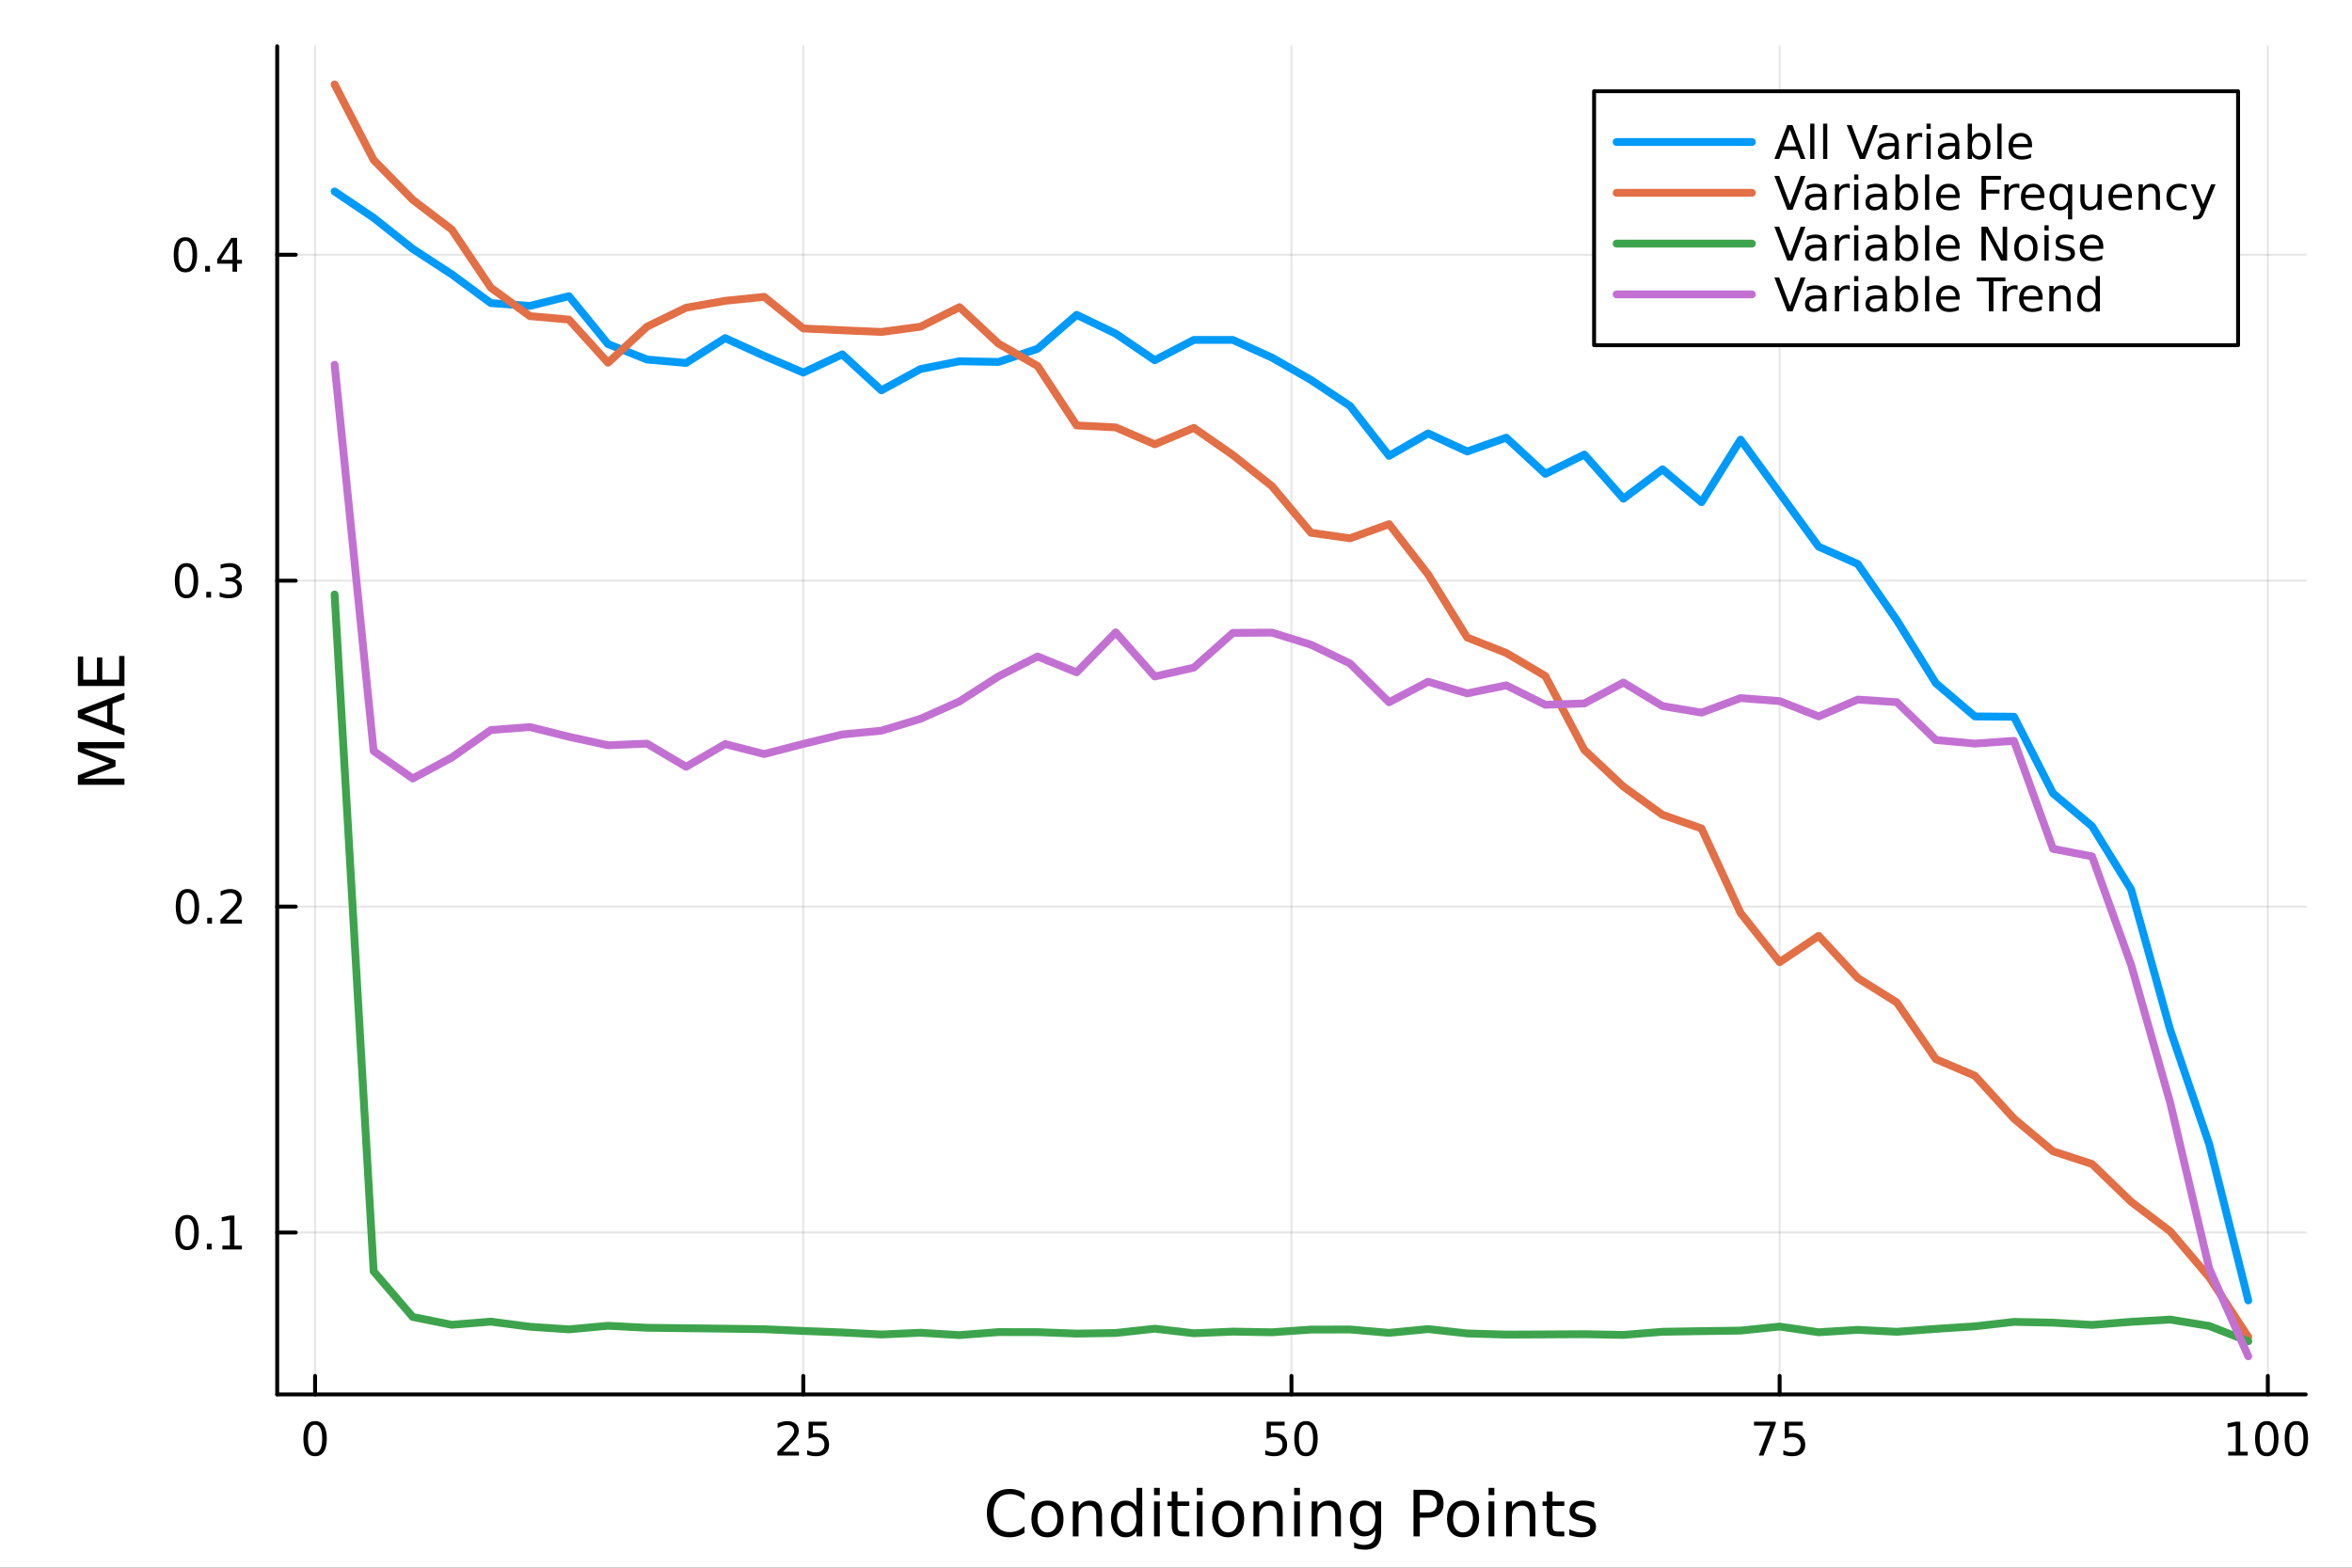 <?xml version="1.0" encoding="utf-8"?>
<svg xmlns="http://www.w3.org/2000/svg" xmlns:xlink="http://www.w3.org/1999/xlink" width="600" height="400" viewBox="0 0 2400 1600">
<rect x="0" y="0" width="2400" height="1600" fill="#333333" stroke="none"/>
<defs>
  <clipPath id="clip910">
    <rect x="0" y="0" width="2400" height="1600"/>
  </clipPath>
</defs>
<path clip-path="url(#clip910)" d="M0 1600 L2400 1600 L2400 8.88178e-14 L0 8.88178e-14  Z" fill="#ffffff" fill-rule="evenodd" fill-opacity="1"/>
<defs>
  <clipPath id="clip911">
    <rect x="480" y="0" width="1681" height="1600"/>
  </clipPath>
</defs>
<path clip-path="url(#clip910)" d="M282.858 1423.18 L2352.76 1423.18 L2352.76 47.244 L282.858 47.244  Z" fill="#ffffff" fill-rule="evenodd" fill-opacity="1"/>
<defs>
  <clipPath id="clip912">
    <rect x="282" y="47" width="2071" height="1377"/>
  </clipPath>
</defs>
<polyline clip-path="url(#clip912)" style="stroke:#000000; stroke-linecap:round; stroke-linejoin:round; stroke-width:2; stroke-opacity:0.1; fill:none" points="321.515,1423.18 321.515,47.244 "/>
<polyline clip-path="url(#clip912)" style="stroke:#000000; stroke-linecap:round; stroke-linejoin:round; stroke-width:2; stroke-opacity:0.1; fill:none" points="819.661,1423.18 819.661,47.244 "/>
<polyline clip-path="url(#clip912)" style="stroke:#000000; stroke-linecap:round; stroke-linejoin:round; stroke-width:2; stroke-opacity:0.1; fill:none" points="1317.81,1423.18 1317.81,47.244 "/>
<polyline clip-path="url(#clip912)" style="stroke:#000000; stroke-linecap:round; stroke-linejoin:round; stroke-width:2; stroke-opacity:0.1; fill:none" points="1815.95,1423.18 1815.95,47.244 "/>
<polyline clip-path="url(#clip912)" style="stroke:#000000; stroke-linecap:round; stroke-linejoin:round; stroke-width:2; stroke-opacity:0.1; fill:none" points="2314.1,1423.18 2314.1,47.244 "/>
<polyline clip-path="url(#clip910)" style="stroke:#000000; stroke-linecap:round; stroke-linejoin:round; stroke-width:4; stroke-opacity:1; fill:none" points="282.858,1423.18 2352.76,1423.18 "/>
<polyline clip-path="url(#clip910)" style="stroke:#000000; stroke-linecap:round; stroke-linejoin:round; stroke-width:4; stroke-opacity:1; fill:none" points="321.515,1423.18 321.515,1404.28 "/>
<polyline clip-path="url(#clip910)" style="stroke:#000000; stroke-linecap:round; stroke-linejoin:round; stroke-width:4; stroke-opacity:1; fill:none" points="819.661,1423.18 819.661,1404.28 "/>
<polyline clip-path="url(#clip910)" style="stroke:#000000; stroke-linecap:round; stroke-linejoin:round; stroke-width:4; stroke-opacity:1; fill:none" points="1317.81,1423.18 1317.81,1404.28 "/>
<polyline clip-path="url(#clip910)" style="stroke:#000000; stroke-linecap:round; stroke-linejoin:round; stroke-width:4; stroke-opacity:1; fill:none" points="1815.95,1423.18 1815.95,1404.28 "/>
<polyline clip-path="url(#clip910)" style="stroke:#000000; stroke-linecap:round; stroke-linejoin:round; stroke-width:4; stroke-opacity:1; fill:none" points="2314.1,1423.18 2314.1,1404.28 "/>
<path clip-path="url(#clip910)" d="M321.515 1454.1 Q317.903 1454.1 316.075 1457.66 Q314.269 1461.2 314.269 1468.33 Q314.269 1475.44 316.075 1479.01 Q317.903 1482.55 321.515 1482.55 Q325.149 1482.55 326.954 1479.01 Q328.783 1475.44 328.783 1468.33 Q328.783 1461.2 326.954 1457.66 Q325.149 1454.1 321.515 1454.1 M321.515 1450.39 Q327.325 1450.39 330.38 1455 Q333.459 1459.58 333.459 1468.33 Q333.459 1477.06 330.38 1481.67 Q327.325 1486.25 321.515 1486.25 Q315.704 1486.25 312.626 1481.67 Q309.57 1477.06 309.57 1468.33 Q309.57 1459.58 312.626 1455 Q315.704 1450.39 321.515 1450.39 Z" fill="#000000" fill-rule="nonzero" fill-opacity="1" /><path clip-path="url(#clip910)" d="M798.932 1481.64 L815.251 1481.64 L815.251 1485.58 L793.307 1485.58 L793.307 1481.64 Q795.969 1478.89 800.552 1474.26 Q805.159 1469.61 806.339 1468.27 Q808.585 1465.74 809.464 1464.01 Q810.367 1462.25 810.367 1460.56 Q810.367 1457.8 808.422 1456.07 Q806.501 1454.33 803.399 1454.33 Q801.2 1454.33 798.747 1455.09 Q796.316 1455.86 793.538 1457.41 L793.538 1452.69 Q796.362 1451.55 798.816 1450.97 Q801.27 1450.39 803.307 1450.39 Q808.677 1450.39 811.872 1453.08 Q815.066 1455.77 815.066 1460.26 Q815.066 1462.39 814.256 1464.31 Q813.469 1466.2 811.362 1468.8 Q810.784 1469.47 807.682 1472.69 Q804.58 1475.88 798.932 1481.64 Z" fill="#000000" fill-rule="nonzero" fill-opacity="1" /><path clip-path="url(#clip910)" d="M825.112 1451.02 L843.469 1451.02 L843.469 1454.96 L829.395 1454.96 L829.395 1463.43 Q830.413 1463.08 831.432 1462.92 Q832.45 1462.73 833.469 1462.73 Q839.256 1462.73 842.635 1465.9 Q846.015 1469.08 846.015 1474.49 Q846.015 1480.07 842.543 1483.17 Q839.07 1486.25 832.751 1486.25 Q830.575 1486.25 828.307 1485.88 Q826.061 1485.51 823.654 1484.77 L823.654 1480.07 Q825.737 1481.2 827.959 1481.76 Q830.182 1482.32 832.658 1482.32 Q836.663 1482.32 839.001 1480.21 Q841.339 1478.1 841.339 1474.49 Q841.339 1470.88 839.001 1468.77 Q836.663 1466.67 832.658 1466.67 Q830.783 1466.67 828.908 1467.08 Q827.057 1467.5 825.112 1468.38 L825.112 1451.02 Z" fill="#000000" fill-rule="nonzero" fill-opacity="1" /><path clip-path="url(#clip910)" d="M1292.51 1451.02 L1310.86 1451.02 L1310.86 1454.96 L1296.79 1454.96 L1296.79 1463.43 Q1297.81 1463.08 1298.83 1462.92 Q1299.84 1462.73 1300.86 1462.73 Q1306.65 1462.73 1310.03 1465.9 Q1313.41 1469.08 1313.41 1474.49 Q1313.41 1480.07 1309.94 1483.17 Q1306.46 1486.25 1300.15 1486.25 Q1297.97 1486.25 1295.7 1485.88 Q1293.46 1485.51 1291.05 1484.77 L1291.05 1480.07 Q1293.13 1481.2 1295.35 1481.76 Q1297.58 1482.32 1300.05 1482.32 Q1304.06 1482.32 1306.4 1480.21 Q1308.73 1478.1 1308.73 1474.49 Q1308.73 1470.88 1306.4 1468.77 Q1304.06 1466.67 1300.05 1466.67 Q1298.18 1466.67 1296.3 1467.08 Q1294.45 1467.5 1292.51 1468.38 L1292.51 1451.02 Z" fill="#000000" fill-rule="nonzero" fill-opacity="1" /><path clip-path="url(#clip910)" d="M1332.62 1454.1 Q1329.01 1454.1 1327.18 1457.66 Q1325.38 1461.2 1325.38 1468.33 Q1325.38 1475.44 1327.18 1479.01 Q1329.01 1482.55 1332.62 1482.55 Q1336.26 1482.55 1338.06 1479.01 Q1339.89 1475.44 1339.89 1468.33 Q1339.89 1461.2 1338.06 1457.66 Q1336.26 1454.1 1332.62 1454.1 M1332.62 1450.39 Q1338.43 1450.39 1341.49 1455 Q1344.57 1459.58 1344.57 1468.33 Q1344.57 1477.06 1341.49 1481.67 Q1338.43 1486.25 1332.62 1486.25 Q1326.81 1486.25 1323.73 1481.67 Q1320.68 1477.06 1320.68 1468.33 Q1320.68 1459.58 1323.73 1455 Q1326.81 1450.39 1332.62 1450.39 Z" fill="#000000" fill-rule="nonzero" fill-opacity="1" /><path clip-path="url(#clip910)" d="M1789.81 1451.02 L1812.03 1451.02 L1812.03 1453.01 L1799.48 1485.58 L1794.6 1485.58 L1806.4 1454.96 L1789.81 1454.96 L1789.81 1451.02 Z" fill="#000000" fill-rule="nonzero" fill-opacity="1" /><path clip-path="url(#clip910)" d="M1821.2 1451.02 L1839.55 1451.02 L1839.55 1454.96 L1825.48 1454.96 L1825.48 1463.43 Q1826.5 1463.08 1827.52 1462.92 Q1828.53 1462.73 1829.55 1462.73 Q1835.34 1462.73 1838.72 1465.9 Q1842.1 1469.08 1842.1 1474.49 Q1842.1 1480.07 1838.63 1483.17 Q1835.15 1486.25 1828.84 1486.25 Q1826.66 1486.25 1824.39 1485.88 Q1822.15 1485.51 1819.74 1484.77 L1819.74 1480.07 Q1821.82 1481.2 1824.04 1481.76 Q1826.27 1482.32 1828.74 1482.32 Q1832.75 1482.32 1835.09 1480.21 Q1837.42 1478.1 1837.42 1474.49 Q1837.42 1470.88 1835.09 1468.77 Q1832.75 1466.67 1828.74 1466.67 Q1826.87 1466.67 1824.99 1467.08 Q1823.14 1467.5 1821.2 1468.38 L1821.2 1451.02 Z" fill="#000000" fill-rule="nonzero" fill-opacity="1" /><path clip-path="url(#clip910)" d="M2273.71 1481.64 L2281.35 1481.64 L2281.35 1455.28 L2273.04 1456.95 L2273.04 1452.69 L2281.3 1451.02 L2285.97 1451.02 L2285.97 1481.64 L2293.61 1481.64 L2293.61 1485.58 L2273.71 1485.58 L2273.71 1481.64 Z" fill="#000000" fill-rule="nonzero" fill-opacity="1" /><path clip-path="url(#clip910)" d="M2313.06 1454.1 Q2309.45 1454.1 2307.62 1457.66 Q2305.81 1461.2 2305.81 1468.33 Q2305.81 1475.44 2307.62 1479.01 Q2309.45 1482.55 2313.06 1482.55 Q2316.69 1482.55 2318.5 1479.01 Q2320.33 1475.44 2320.33 1468.33 Q2320.33 1461.2 2318.5 1457.66 Q2316.69 1454.1 2313.06 1454.1 M2313.06 1450.39 Q2318.87 1450.39 2321.92 1455 Q2325 1459.58 2325 1468.33 Q2325 1477.06 2321.92 1481.67 Q2318.87 1486.25 2313.06 1486.25 Q2307.25 1486.25 2304.17 1481.67 Q2301.11 1477.06 2301.11 1468.33 Q2301.11 1459.58 2304.17 1455 Q2307.25 1450.39 2313.06 1450.39 Z" fill="#000000" fill-rule="nonzero" fill-opacity="1" /><path clip-path="url(#clip910)" d="M2343.22 1454.1 Q2339.61 1454.1 2337.78 1457.66 Q2335.97 1461.2 2335.97 1468.33 Q2335.97 1475.44 2337.78 1479.01 Q2339.61 1482.55 2343.22 1482.55 Q2346.85 1482.55 2348.66 1479.01 Q2350.49 1475.44 2350.49 1468.33 Q2350.49 1461.2 2348.66 1457.66 Q2346.85 1454.1 2343.22 1454.1 M2343.22 1450.39 Q2349.03 1450.39 2352.09 1455 Q2355.16 1459.58 2355.16 1468.33 Q2355.16 1477.06 2352.09 1481.67 Q2349.03 1486.25 2343.22 1486.25 Q2337.41 1486.25 2334.33 1481.67 Q2331.28 1477.06 2331.28 1468.33 Q2331.28 1459.58 2334.33 1455 Q2337.41 1450.39 2343.22 1450.39 Z" fill="#000000" fill-rule="nonzero" fill-opacity="1" /><path clip-path="url(#clip910)" d="M1045.35 1524.18 L1045.35 1530.96 Q1042.11 1527.94 1038.42 1526.44 Q1034.76 1524.95 1030.62 1524.95 Q1022.47 1524.95 1018.14 1529.95 Q1013.81 1534.91 1013.81 1544.33 Q1013.81 1553.72 1018.14 1558.72 Q1022.47 1563.68 1030.62 1563.68 Q1034.76 1563.68 1038.42 1562.19 Q1042.11 1560.69 1045.35 1557.67 L1045.35 1564.38 Q1041.98 1566.68 1038.19 1567.82 Q1034.44 1568.97 1030.24 1568.97 Q1019.45 1568.97 1013.24 1562.38 Q1007.03 1555.76 1007.03 1544.33 Q1007.03 1532.87 1013.24 1526.28 Q1019.45 1519.66 1030.24 1519.66 Q1034.5 1519.66 1038.26 1520.81 Q1042.04 1521.92 1045.35 1524.18 Z" fill="#000000" fill-rule="nonzero" fill-opacity="1" /><path clip-path="url(#clip910)" d="M1068.84 1536.5 Q1064.13 1536.5 1061.4 1540.19 Q1058.66 1543.85 1058.66 1550.25 Q1058.66 1556.65 1061.36 1560.34 Q1064.1 1564 1068.84 1564 Q1073.52 1564 1076.26 1560.31 Q1079 1556.62 1079 1550.25 Q1079 1543.92 1076.26 1540.23 Q1073.52 1536.5 1068.84 1536.5 M1068.84 1531.54 Q1076.48 1531.54 1080.84 1536.5 Q1085.2 1541.47 1085.2 1550.25 Q1085.2 1559 1080.84 1564 Q1076.48 1568.97 1068.84 1568.97 Q1061.17 1568.97 1056.81 1564 Q1052.48 1559 1052.48 1550.25 Q1052.48 1541.47 1056.81 1536.5 Q1061.17 1531.54 1068.84 1531.54 Z" fill="#000000" fill-rule="nonzero" fill-opacity="1" /><path clip-path="url(#clip910)" d="M1124.54 1546.53 L1124.54 1568.04 L1118.69 1568.04 L1118.69 1546.72 Q1118.69 1541.66 1116.71 1539.14 Q1114.74 1536.63 1110.79 1536.63 Q1106.05 1536.63 1103.31 1539.65 Q1100.58 1542.68 1100.58 1547.9 L1100.58 1568.04 L1094.69 1568.04 L1094.69 1532.4 L1100.58 1532.4 L1100.58 1537.93 Q1102.68 1534.72 1105.51 1533.13 Q1108.38 1531.54 1112.1 1531.54 Q1118.24 1531.54 1121.39 1535.36 Q1124.54 1539.14 1124.54 1546.53 Z" fill="#000000" fill-rule="nonzero" fill-opacity="1" /><path clip-path="url(#clip910)" d="M1159.68 1537.81 L1159.68 1518.52 L1165.54 1518.52 L1165.54 1568.04 L1159.68 1568.04 L1159.68 1562.7 Q1157.84 1565.88 1155 1567.44 Q1152.2 1568.97 1148.26 1568.97 Q1141.8 1568.97 1137.72 1563.81 Q1133.68 1558.65 1133.68 1550.25 Q1133.68 1541.85 1137.72 1536.69 Q1141.8 1531.54 1148.26 1531.54 Q1152.2 1531.54 1155 1533.1 Q1157.84 1534.62 1159.68 1537.81 M1139.73 1550.25 Q1139.73 1556.71 1142.37 1560.4 Q1145.04 1564.07 1149.69 1564.07 Q1154.34 1564.07 1157.01 1560.4 Q1159.68 1556.71 1159.68 1550.25 Q1159.68 1543.79 1157.01 1540.13 Q1154.34 1536.44 1149.69 1536.44 Q1145.04 1536.44 1142.37 1540.13 Q1139.73 1543.79 1139.73 1550.25 Z" fill="#000000" fill-rule="nonzero" fill-opacity="1" /><path clip-path="url(#clip910)" d="M1177.6 1532.4 L1183.46 1532.4 L1183.46 1568.04 L1177.6 1568.04 L1177.6 1532.4 M1177.6 1518.52 L1183.46 1518.52 L1183.46 1525.93 L1177.6 1525.93 L1177.6 1518.52 Z" fill="#000000" fill-rule="nonzero" fill-opacity="1" /><path clip-path="url(#clip910)" d="M1201.51 1522.27 L1201.51 1532.4 L1213.57 1532.4 L1213.57 1536.95 L1201.51 1536.95 L1201.51 1556.3 Q1201.51 1560.66 1202.68 1561.9 Q1203.89 1563.14 1207.55 1563.14 L1213.57 1563.14 L1213.57 1568.04 L1207.55 1568.04 Q1200.77 1568.04 1198.2 1565.53 Q1195.62 1562.98 1195.62 1556.3 L1195.62 1536.95 L1191.32 1536.95 L1191.32 1532.4 L1195.62 1532.4 L1195.62 1522.27 L1201.51 1522.27 Z" fill="#000000" fill-rule="nonzero" fill-opacity="1" /><path clip-path="url(#clip910)" d="M1221.27 1532.4 L1227.13 1532.4 L1227.13 1568.04 L1221.27 1568.04 L1221.27 1532.4 M1221.27 1518.52 L1227.13 1518.52 L1227.13 1525.93 L1221.27 1525.93 L1221.27 1518.52 Z" fill="#000000" fill-rule="nonzero" fill-opacity="1" /><path clip-path="url(#clip910)" d="M1253.2 1536.5 Q1248.48 1536.5 1245.75 1540.19 Q1243.01 1543.85 1243.01 1550.25 Q1243.01 1556.65 1245.72 1560.34 Q1248.45 1564 1253.2 1564 Q1257.87 1564 1260.61 1560.31 Q1263.35 1556.62 1263.35 1550.25 Q1263.35 1543.92 1260.61 1540.23 Q1257.87 1536.5 1253.2 1536.5 M1253.2 1531.54 Q1260.83 1531.54 1265.19 1536.5 Q1269.56 1541.47 1269.56 1550.25 Q1269.56 1559 1265.19 1564 Q1260.83 1568.97 1253.2 1568.97 Q1245.52 1568.97 1241.16 1564 Q1236.84 1559 1236.84 1550.25 Q1236.84 1541.47 1241.16 1536.5 Q1245.52 1531.54 1253.2 1531.54 Z" fill="#000000" fill-rule="nonzero" fill-opacity="1" /><path clip-path="url(#clip910)" d="M1308.9 1546.53 L1308.9 1568.04 L1303.04 1568.04 L1303.04 1546.72 Q1303.04 1541.66 1301.07 1539.14 Q1299.09 1536.63 1295.15 1536.63 Q1290.4 1536.63 1287.67 1539.65 Q1284.93 1542.68 1284.93 1547.9 L1284.93 1568.04 L1279.04 1568.04 L1279.04 1532.4 L1284.93 1532.4 L1284.93 1537.93 Q1287.03 1534.72 1289.86 1533.13 Q1292.73 1531.54 1296.45 1531.54 Q1302.59 1531.54 1305.74 1535.36 Q1308.9 1539.14 1308.9 1546.53 Z" fill="#000000" fill-rule="nonzero" fill-opacity="1" /><path clip-path="url(#clip910)" d="M1320.58 1532.4 L1326.43 1532.4 L1326.43 1568.04 L1320.58 1568.04 L1320.58 1532.4 M1320.58 1518.52 L1326.43 1518.52 L1326.43 1525.93 L1320.58 1525.93 L1320.58 1518.52 Z" fill="#000000" fill-rule="nonzero" fill-opacity="1" /><path clip-path="url(#clip910)" d="M1368.32 1546.53 L1368.32 1568.04 L1362.46 1568.04 L1362.46 1546.72 Q1362.46 1541.66 1360.49 1539.14 Q1358.52 1536.63 1354.57 1536.63 Q1349.83 1536.63 1347.09 1539.65 Q1344.35 1542.68 1344.35 1547.9 L1344.35 1568.04 L1338.46 1568.04 L1338.46 1532.4 L1344.35 1532.4 L1344.35 1537.93 Q1346.45 1534.72 1349.29 1533.13 Q1352.15 1531.54 1355.87 1531.54 Q1362.02 1531.54 1365.17 1535.36 Q1368.32 1539.14 1368.32 1546.53 Z" fill="#000000" fill-rule="nonzero" fill-opacity="1" /><path clip-path="url(#clip910)" d="M1403.46 1549.81 Q1403.46 1543.44 1400.82 1539.94 Q1398.21 1536.44 1393.46 1536.44 Q1388.75 1536.44 1386.11 1539.94 Q1383.5 1543.44 1383.5 1549.81 Q1383.5 1556.14 1386.11 1559.64 Q1388.75 1563.14 1393.46 1563.14 Q1398.21 1563.14 1400.82 1559.64 Q1403.46 1556.14 1403.46 1549.81 M1409.31 1563.62 Q1409.31 1572.72 1405.27 1577.15 Q1401.23 1581.6 1392.89 1581.6 Q1389.8 1581.6 1387.07 1581.13 Q1384.33 1580.68 1381.75 1579.72 L1381.75 1574.03 Q1384.33 1575.43 1386.84 1576.1 Q1389.36 1576.76 1391.97 1576.76 Q1397.73 1576.76 1400.59 1573.74 Q1403.46 1570.75 1403.46 1564.67 L1403.46 1561.77 Q1401.64 1564.92 1398.81 1566.48 Q1395.98 1568.04 1392.03 1568.04 Q1385.47 1568.04 1381.46 1563.05 Q1377.45 1558.05 1377.45 1549.81 Q1377.45 1541.53 1381.46 1536.53 Q1385.47 1531.54 1392.03 1531.54 Q1395.98 1531.54 1398.81 1533.1 Q1401.64 1534.66 1403.46 1537.81 L1403.46 1532.4 L1409.31 1532.4 L1409.31 1563.62 Z" fill="#000000" fill-rule="nonzero" fill-opacity="1" /><path clip-path="url(#clip910)" d="M1448.78 1525.81 L1448.78 1543.66 L1456.87 1543.66 Q1461.35 1543.66 1463.8 1541.34 Q1466.26 1539.02 1466.26 1534.72 Q1466.26 1530.45 1463.8 1528.13 Q1461.35 1525.81 1456.87 1525.81 L1448.78 1525.81 M1442.35 1520.52 L1456.87 1520.52 Q1464.85 1520.52 1468.93 1524.15 Q1473.03 1527.75 1473.03 1534.72 Q1473.03 1541.75 1468.93 1545.35 Q1464.85 1548.95 1456.87 1548.95 L1448.78 1548.95 L1448.78 1568.04 L1442.35 1568.04 L1442.35 1520.52 Z" fill="#000000" fill-rule="nonzero" fill-opacity="1" /><path clip-path="url(#clip910)" d="M1492.9 1536.5 Q1488.19 1536.5 1485.45 1540.19 Q1482.71 1543.85 1482.71 1550.25 Q1482.71 1556.65 1485.42 1560.34 Q1488.15 1564 1492.9 1564 Q1497.57 1564 1500.31 1560.31 Q1503.05 1556.62 1503.05 1550.25 Q1503.05 1543.92 1500.31 1540.23 Q1497.57 1536.5 1492.9 1536.5 M1492.9 1531.54 Q1500.53 1531.54 1504.9 1536.5 Q1509.26 1541.47 1509.26 1550.25 Q1509.26 1559 1504.9 1564 Q1500.53 1568.97 1492.9 1568.97 Q1485.23 1568.97 1480.86 1564 Q1476.54 1559 1476.54 1550.25 Q1476.54 1541.47 1480.86 1536.5 Q1485.23 1531.54 1492.9 1531.54 Z" fill="#000000" fill-rule="nonzero" fill-opacity="1" /><path clip-path="url(#clip910)" d="M1518.96 1532.4 L1524.82 1532.4 L1524.82 1568.04 L1518.96 1568.04 L1518.96 1532.4 M1518.96 1518.52 L1524.82 1518.52 L1524.82 1525.93 L1518.96 1525.93 L1518.96 1518.52 Z" fill="#000000" fill-rule="nonzero" fill-opacity="1" /><path clip-path="url(#clip910)" d="M1566.71 1546.53 L1566.71 1568.04 L1560.85 1568.04 L1560.85 1546.72 Q1560.85 1541.66 1558.88 1539.14 Q1556.9 1536.63 1552.96 1536.63 Q1548.21 1536.63 1545.48 1539.65 Q1542.74 1542.68 1542.74 1547.9 L1542.74 1568.04 L1536.85 1568.04 L1536.85 1532.4 L1542.74 1532.4 L1542.74 1537.93 Q1544.84 1534.72 1547.67 1533.13 Q1550.54 1531.54 1554.26 1531.54 Q1560.4 1531.54 1563.56 1535.36 Q1566.71 1539.14 1566.71 1546.53 Z" fill="#000000" fill-rule="nonzero" fill-opacity="1" /><path clip-path="url(#clip910)" d="M1584.18 1522.27 L1584.18 1532.4 L1596.24 1532.4 L1596.24 1536.95 L1584.18 1536.95 L1584.18 1556.3 Q1584.18 1560.66 1585.36 1561.9 Q1586.57 1563.14 1590.23 1563.14 L1596.24 1563.14 L1596.24 1568.04 L1590.23 1568.04 Q1583.45 1568.04 1580.87 1565.53 Q1578.29 1562.98 1578.29 1556.3 L1578.29 1536.95 L1574 1536.95 L1574 1532.4 L1578.29 1532.4 L1578.29 1522.27 L1584.18 1522.27 Z" fill="#000000" fill-rule="nonzero" fill-opacity="1" /><path clip-path="url(#clip910)" d="M1626.67 1533.45 L1626.67 1538.98 Q1624.19 1537.71 1621.52 1537.07 Q1618.84 1536.44 1615.98 1536.44 Q1611.62 1536.44 1609.42 1537.77 Q1607.26 1539.11 1607.26 1541.79 Q1607.26 1543.82 1608.82 1545 Q1610.38 1546.15 1615.09 1547.2 L1617.09 1547.64 Q1623.33 1548.98 1625.94 1551.43 Q1628.58 1553.85 1628.58 1558.21 Q1628.58 1563.17 1624.63 1566.07 Q1620.72 1568.97 1613.84 1568.97 Q1610.98 1568.97 1607.86 1568.39 Q1604.77 1567.85 1601.34 1566.74 L1601.34 1560.69 Q1604.58 1562.38 1607.73 1563.24 Q1610.88 1564.07 1613.97 1564.07 Q1618.11 1564.07 1620.34 1562.66 Q1622.57 1561.23 1622.57 1558.65 Q1622.57 1556.27 1620.94 1554.99 Q1619.35 1553.72 1613.91 1552.54 L1611.87 1552.07 Q1606.43 1550.92 1604.01 1548.56 Q1601.59 1546.18 1601.59 1542.04 Q1601.59 1537.01 1605.16 1534.27 Q1608.72 1531.54 1615.28 1531.54 Q1618.52 1531.54 1621.39 1532.01 Q1624.25 1532.49 1626.67 1533.45 Z" fill="#000000" fill-rule="nonzero" fill-opacity="1" /><polyline clip-path="url(#clip912)" style="stroke:#000000; stroke-linecap:round; stroke-linejoin:round; stroke-width:2; stroke-opacity:0.1; fill:none" points="282.858,1257.92 2352.76,1257.92 "/>
<polyline clip-path="url(#clip912)" style="stroke:#000000; stroke-linecap:round; stroke-linejoin:round; stroke-width:2; stroke-opacity:0.1; fill:none" points="282.858,925.282 2352.76,925.282 "/>
<polyline clip-path="url(#clip912)" style="stroke:#000000; stroke-linecap:round; stroke-linejoin:round; stroke-width:2; stroke-opacity:0.1; fill:none" points="282.858,592.642 2352.76,592.642 "/>
<polyline clip-path="url(#clip912)" style="stroke:#000000; stroke-linecap:round; stroke-linejoin:round; stroke-width:2; stroke-opacity:0.1; fill:none" points="282.858,260.002 2352.76,260.002 "/>
<polyline clip-path="url(#clip910)" style="stroke:#000000; stroke-linecap:round; stroke-linejoin:round; stroke-width:4; stroke-opacity:1; fill:none" points="282.858,1423.18 282.858,47.244 "/>
<polyline clip-path="url(#clip910)" style="stroke:#000000; stroke-linecap:round; stroke-linejoin:round; stroke-width:4; stroke-opacity:1; fill:none" points="282.858,1257.92 301.756,1257.92 "/>
<polyline clip-path="url(#clip910)" style="stroke:#000000; stroke-linecap:round; stroke-linejoin:round; stroke-width:4; stroke-opacity:1; fill:none" points="282.858,925.282 301.756,925.282 "/>
<polyline clip-path="url(#clip910)" style="stroke:#000000; stroke-linecap:round; stroke-linejoin:round; stroke-width:4; stroke-opacity:1; fill:none" points="282.858,592.642 301.756,592.642 "/>
<polyline clip-path="url(#clip910)" style="stroke:#000000; stroke-linecap:round; stroke-linejoin:round; stroke-width:4; stroke-opacity:1; fill:none" points="282.858,260.002 301.756,260.002 "/>
<path clip-path="url(#clip910)" d="M190.91 1243.72 Q187.299 1243.72 185.47 1247.29 Q183.664 1250.83 183.664 1257.96 Q183.664 1265.06 185.47 1268.63 Q187.299 1272.17 190.91 1272.17 Q194.544 1272.17 196.349 1268.63 Q198.178 1265.06 198.178 1257.96 Q198.178 1250.83 196.349 1247.29 Q194.544 1243.72 190.91 1243.72 M190.91 1240.02 Q196.72 1240.02 199.775 1244.62 Q202.854 1249.21 202.854 1257.96 Q202.854 1266.68 199.775 1271.29 Q196.72 1275.87 190.91 1275.87 Q185.099 1275.87 182.021 1271.29 Q178.965 1266.68 178.965 1257.96 Q178.965 1249.21 182.021 1244.62 Q185.099 1240.02 190.91 1240.02 Z" fill="#000000" fill-rule="nonzero" fill-opacity="1" /><path clip-path="url(#clip910)" d="M211.072 1269.32 L215.956 1269.32 L215.956 1275.2 L211.072 1275.2 L211.072 1269.32 Z" fill="#000000" fill-rule="nonzero" fill-opacity="1" /><path clip-path="url(#clip910)" d="M226.951 1271.27 L234.59 1271.27 L234.59 1244.9 L226.28 1246.57 L226.28 1242.31 L234.544 1240.64 L239.22 1240.64 L239.22 1271.27 L246.858 1271.27 L246.858 1275.2 L226.951 1275.2 L226.951 1271.27 Z" fill="#000000" fill-rule="nonzero" fill-opacity="1" /><path clip-path="url(#clip910)" d="M191.28 911.081 Q187.669 911.081 185.84 914.646 Q184.035 918.188 184.035 925.317 Q184.035 932.424 185.84 935.988 Q187.669 939.53 191.28 939.53 Q194.914 939.53 196.72 935.988 Q198.548 932.424 198.548 925.317 Q198.548 918.188 196.72 914.646 Q194.914 911.081 191.28 911.081 M191.28 907.377 Q197.09 907.377 200.146 911.984 Q203.224 916.567 203.224 925.317 Q203.224 934.044 200.146 938.65 Q197.09 943.234 191.28 943.234 Q185.47 943.234 182.391 938.65 Q179.336 934.044 179.336 925.317 Q179.336 916.567 182.391 911.984 Q185.47 907.377 191.28 907.377 Z" fill="#000000" fill-rule="nonzero" fill-opacity="1" /><path clip-path="url(#clip910)" d="M211.442 936.683 L216.326 936.683 L216.326 942.562 L211.442 942.562 L211.442 936.683 Z" fill="#000000" fill-rule="nonzero" fill-opacity="1" /><path clip-path="url(#clip910)" d="M230.539 938.627 L246.858 938.627 L246.858 942.562 L224.914 942.562 L224.914 938.627 Q227.576 935.873 232.159 931.243 Q236.766 926.59 237.946 925.248 Q240.192 922.725 241.071 920.988 Q241.974 919.229 241.974 917.539 Q241.974 914.785 240.03 913.049 Q238.108 911.313 235.007 911.313 Q232.808 911.313 230.354 912.076 Q227.923 912.84 225.146 914.391 L225.146 909.669 Q227.97 908.535 230.423 907.956 Q232.877 907.377 234.914 907.377 Q240.284 907.377 243.479 910.063 Q246.673 912.748 246.673 917.238 Q246.673 919.368 245.863 921.289 Q245.076 923.187 242.97 925.78 Q242.391 926.451 239.289 929.669 Q236.187 932.863 230.539 938.627 Z" fill="#000000" fill-rule="nonzero" fill-opacity="1" /><path clip-path="url(#clip910)" d="M190.331 578.441 Q186.72 578.441 184.891 582.006 Q183.086 585.547 183.086 592.677 Q183.086 599.783 184.891 603.348 Q186.72 606.89 190.331 606.89 Q193.965 606.89 195.771 603.348 Q197.599 599.783 197.599 592.677 Q197.599 585.547 195.771 582.006 Q193.965 578.441 190.331 578.441 M190.331 574.737 Q196.141 574.737 199.197 579.344 Q202.275 583.927 202.275 592.677 Q202.275 601.404 199.197 606.01 Q196.141 610.594 190.331 610.594 Q184.521 610.594 181.442 606.01 Q178.387 601.404 178.387 592.677 Q178.387 583.927 181.442 579.344 Q184.521 574.737 190.331 574.737 Z" fill="#000000" fill-rule="nonzero" fill-opacity="1" /><path clip-path="url(#clip910)" d="M210.493 604.043 L215.377 604.043 L215.377 609.922 L210.493 609.922 L210.493 604.043 Z" fill="#000000" fill-rule="nonzero" fill-opacity="1" /><path clip-path="url(#clip910)" d="M239.729 591.288 Q243.085 592.006 244.96 594.274 Q246.858 596.543 246.858 599.876 Q246.858 604.992 243.34 607.793 Q239.821 610.594 233.34 610.594 Q231.164 610.594 228.849 610.154 Q226.558 609.737 224.104 608.881 L224.104 604.367 Q226.048 605.501 228.363 606.08 Q230.678 606.658 233.201 606.658 Q237.599 606.658 239.891 604.922 Q242.206 603.186 242.206 599.876 Q242.206 596.821 240.053 595.108 Q237.923 593.371 234.104 593.371 L230.076 593.371 L230.076 589.529 L234.289 589.529 Q237.738 589.529 239.567 588.163 Q241.395 586.774 241.395 584.182 Q241.395 581.52 239.497 580.108 Q237.622 578.672 234.104 578.672 Q232.183 578.672 229.983 579.089 Q227.784 579.506 225.146 580.385 L225.146 576.219 Q227.808 575.478 230.122 575.108 Q232.46 574.737 234.52 574.737 Q239.845 574.737 242.946 577.168 Q246.048 579.575 246.048 583.696 Q246.048 586.566 244.405 588.557 Q242.761 590.524 239.729 591.288 Z" fill="#000000" fill-rule="nonzero" fill-opacity="1" /><path clip-path="url(#clip910)" d="M189.197 245.801 Q185.586 245.801 183.757 249.366 Q181.951 252.907 181.951 260.037 Q181.951 267.143 183.757 270.708 Q185.586 274.25 189.197 274.25 Q192.831 274.25 194.636 270.708 Q196.465 267.143 196.465 260.037 Q196.465 252.907 194.636 249.366 Q192.831 245.801 189.197 245.801 M189.197 242.097 Q195.007 242.097 198.062 246.704 Q201.141 251.287 201.141 260.037 Q201.141 268.764 198.062 273.37 Q195.007 277.954 189.197 277.954 Q183.387 277.954 180.308 273.37 Q177.252 268.764 177.252 260.037 Q177.252 251.287 180.308 246.704 Q183.387 242.097 189.197 242.097 Z" fill="#000000" fill-rule="nonzero" fill-opacity="1" /><path clip-path="url(#clip910)" d="M209.359 271.403 L214.243 271.403 L214.243 277.282 L209.359 277.282 L209.359 271.403 Z" fill="#000000" fill-rule="nonzero" fill-opacity="1" /><path clip-path="url(#clip910)" d="M237.275 246.796 L225.47 265.245 L237.275 265.245 L237.275 246.796 M236.048 242.722 L241.928 242.722 L241.928 265.245 L246.858 265.245 L246.858 269.134 L241.928 269.134 L241.928 277.282 L237.275 277.282 L237.275 269.134 L221.673 269.134 L221.673 264.62 L236.048 242.722 Z" fill="#000000" fill-rule="nonzero" fill-opacity="1" /><path clip-path="url(#clip910)" d="M79.476 800.938 L79.476 791.358 L111.814 779.231 L79.476 767.041 L79.476 757.46 L126.996 757.46 L126.996 763.73 L85.269 763.73 L117.861 775.984 L117.861 782.446 L85.269 794.699 L126.996 794.699 L126.996 800.938 L79.476 800.938 Z" fill="#000000" fill-rule="nonzero" fill-opacity="1" /><path clip-path="url(#clip910)" d="M85.81 728.814 L109.459 737.535 L109.459 720.062 L85.81 728.814 M79.476 732.443 L79.476 725.154 L126.996 707.044 L126.996 713.728 L114.806 718.056 L114.806 739.477 L126.996 743.806 L126.996 750.585 L79.476 732.443 Z" fill="#000000" fill-rule="nonzero" fill-opacity="1" /><path clip-path="url(#clip910)" d="M79.476 700.105 L79.476 670.059 L84.887 670.059 L84.887 693.676 L98.955 693.676 L98.955 671.046 L104.366 671.046 L104.366 693.676 L121.585 693.676 L121.585 669.486 L126.996 669.486 L126.996 700.105 L79.476 700.105 Z" fill="#000000" fill-rule="nonzero" fill-opacity="1" /><polyline clip-path="url(#clip912)" style="stroke:#009af9; stroke-linecap:round; stroke-linejoin:round; stroke-width:8; stroke-opacity:1; fill:none" points="341.44,195.427 381.292,222.322 421.144,254.007 460.996,279.961 500.847,309.331 540.699,312.243 580.551,302.265 620.402,351.132 660.254,366.932 700.106,370.422 739.957,345.086 779.809,363.252 819.661,380.258 859.513,361.681 899.364,398.386 939.216,376.69 979.068,368.71 1018.92,369.4 1058.77,355.963 1098.62,321.36 1138.47,340.508 1178.33,367.656 1218.18,346.939 1258.03,346.944 1297.88,364.959 1337.73,387.791 1377.58,414.327 1417.44,465.261 1457.29,442.362 1497.14,460.772 1536.99,446.716 1576.84,483.601 1616.69,463.926 1656.55,508.98 1696.4,478.998 1736.25,512.561 1776.1,448.709 1815.95,503.25 1855.81,557.951 1895.66,575.6 1935.51,633.001 1975.36,697.271 2015.21,731.182 2055.06,731.529 2094.92,809.697 2134.77,843.272 2174.62,907.834 2214.47,1051.06 2254.32,1167.85 2294.17,1327.24 "/>
<polyline clip-path="url(#clip912)" style="stroke:#e26f46; stroke-linecap:round; stroke-linejoin:round; stroke-width:8; stroke-opacity:1; fill:none" points="341.44,86.186 381.292,163.266 421.144,203.899 460.996,234.272 500.847,293.637 540.699,322.638 580.551,326.157 620.402,370.215 660.254,333.362 700.106,314.043 739.957,307.001 779.809,302.966 819.661,335.234 859.513,337.111 899.364,338.778 939.216,333.477 979.068,313.473 1018.92,350.767 1058.77,373.57 1098.62,434.204 1138.47,436.203 1178.33,453.44 1218.18,436.716 1258.03,464.416 1297.88,496.166 1337.73,543.762 1377.58,549.384 1417.44,534.958 1457.29,586.331 1497.14,650.674 1536.99,666.433 1576.84,689.965 1616.69,765.42 1656.55,802.807 1696.4,831.606 1736.25,845.548 1776.1,931.843 1815.95,981.984 1855.81,955.156 1895.66,998.162 1935.51,1023.1 1975.36,1080.98 2015.21,1097.93 2055.06,1141.67 2094.92,1175.02 2134.77,1187.99 2174.62,1226.56 2214.47,1256.68 2254.32,1303.56 2294.17,1364.59 "/>
<polyline clip-path="url(#clip912)" style="stroke:#3da44d; stroke-linecap:round; stroke-linejoin:round; stroke-width:8; stroke-opacity:1; fill:none" points="341.44,606.754 381.292,1297.59 421.144,1344.09 460.996,1352.1 500.847,1348.89 540.699,1354.1 580.551,1356.77 620.402,1353.1 660.254,1355.14 700.106,1355.61 739.957,1356.06 779.809,1356.61 819.661,1358.37 859.513,1359.92 899.364,1361.99 939.216,1360.21 979.068,1362.63 1018.92,1359.54 1058.77,1359.59 1098.62,1361.09 1138.47,1360.45 1178.33,1356.08 1218.18,1360.74 1258.03,1359.07 1297.88,1359.74 1337.73,1356.99 1377.58,1356.89 1417.44,1360.32 1457.29,1356.47 1497.14,1360.91 1536.99,1362.11 1576.84,1361.92 1616.69,1361.69 1656.55,1362.44 1696.4,1359.23 1736.25,1358.58 1776.1,1358.02 1815.95,1353.92 1855.81,1359.7 1895.66,1357.25 1935.51,1359.24 1975.36,1356.26 2015.21,1353.69 2055.06,1349.13 2094.92,1349.92 2134.77,1352.23 2174.62,1349.07 2214.47,1346.77 2254.32,1353.3 2294.17,1368.89 "/>
<polyline clip-path="url(#clip912)" style="stroke:#c271d2; stroke-linecap:round; stroke-linejoin:round; stroke-width:8; stroke-opacity:1; fill:none" points="341.44,372.27 381.292,766.531 421.144,794.521 460.996,773.116 500.847,745.085 540.699,742.038 580.551,751.948 620.402,760.625 660.254,758.981 700.106,782.578 739.957,759.414 779.809,769.576 819.661,759.268 859.513,749.595 899.364,745.734 939.216,733.665 979.068,715.853 1018.92,690.286 1058.77,670.033 1098.62,686.182 1138.47,645.393 1178.33,690.448 1218.18,681.381 1258.03,645.949 1297.88,645.644 1337.73,657.988 1377.58,677.189 1417.44,716.718 1457.29,695.767 1497.14,707.674 1536.99,699.466 1576.84,719.305 1616.69,717.924 1656.55,696.631 1696.4,720.621 1736.25,727.307 1776.1,712.485 1815.95,715.549 1855.81,731.193 1895.66,714.008 1935.51,716.634 1975.36,755.232 2015.21,758.929 2055.06,756.093 2094.92,866.335 2134.77,874.043 2174.62,984.766 2214.47,1125.33 2254.32,1294.78 2294.17,1384.24 "/>
<path clip-path="url(#clip910)" d="M1626.63 352.309 L2283.76 352.309 L2283.76 93.109 L1626.63 93.109  Z" fill="#ffffff" fill-rule="evenodd" fill-opacity="1"/>
<polyline clip-path="url(#clip910)" style="stroke:#000000; stroke-linecap:round; stroke-linejoin:round; stroke-width:4; stroke-opacity:1; fill:none" points="1626.63,352.309 2283.76,352.309 2283.76,93.109 1626.63,93.109 1626.63,352.309 "/>
<polyline clip-path="url(#clip910)" style="stroke:#009af9; stroke-linecap:round; stroke-linejoin:round; stroke-width:8; stroke-opacity:1; fill:none" points="1649.63,144.949 1787.63,144.949 "/>
<path clip-path="url(#clip910)" d="M1826.46 132.275 L1820.11 149.474 L1832.82 149.474 L1826.46 132.275 M1823.82 127.669 L1829.12 127.669 L1842.29 162.229 L1837.43 162.229 L1834.28 153.363 L1818.7 153.363 L1815.55 162.229 L1810.62 162.229 L1823.82 127.669 Z" fill="#000000" fill-rule="nonzero" fill-opacity="1" /><path clip-path="url(#clip910)" d="M1847.15 126.21 L1851.41 126.21 L1851.41 162.229 L1847.15 162.229 L1847.15 126.21 Z" fill="#000000" fill-rule="nonzero" fill-opacity="1" /><path clip-path="url(#clip910)" d="M1860.32 126.21 L1864.58 126.21 L1864.58 162.229 L1860.32 162.229 L1860.32 126.21 Z" fill="#000000" fill-rule="nonzero" fill-opacity="1" /><path clip-path="url(#clip910)" d="M1897.66 162.229 L1884.47 127.669 L1889.35 127.669 L1900.3 156.766 L1911.27 127.669 L1916.13 127.669 L1902.96 162.229 L1897.66 162.229 Z" fill="#000000" fill-rule="nonzero" fill-opacity="1" /><path clip-path="url(#clip910)" d="M1929.1 149.196 Q1923.93 149.196 1921.94 150.377 Q1919.95 151.557 1919.95 154.405 Q1919.95 156.673 1921.43 158.016 Q1922.94 159.335 1925.51 159.335 Q1929.05 159.335 1931.18 156.835 Q1933.33 154.312 1933.33 150.145 L1933.33 149.196 L1929.1 149.196 M1937.59 147.437 L1937.59 162.229 L1933.33 162.229 L1933.33 158.293 Q1931.87 160.655 1929.7 161.789 Q1927.52 162.9 1924.37 162.9 Q1920.39 162.9 1918.03 160.678 Q1915.69 158.432 1915.69 154.682 Q1915.69 150.307 1918.61 148.085 Q1921.55 145.863 1927.36 145.863 L1933.33 145.863 L1933.33 145.446 Q1933.33 142.507 1931.39 140.909 Q1929.47 139.289 1925.97 139.289 Q1923.75 139.289 1921.64 139.821 Q1919.54 140.354 1917.59 141.419 L1917.59 137.483 Q1919.93 136.581 1922.13 136.141 Q1924.33 135.678 1926.41 135.678 Q1932.04 135.678 1934.81 138.594 Q1937.59 141.511 1937.59 147.437 Z" fill="#000000" fill-rule="nonzero" fill-opacity="1" /><path clip-path="url(#clip910)" d="M1961.39 140.284 Q1960.67 139.868 1959.81 139.682 Q1958.98 139.474 1957.96 139.474 Q1954.35 139.474 1952.41 141.835 Q1950.48 144.173 1950.48 148.571 L1950.48 162.229 L1946.2 162.229 L1946.2 136.303 L1950.48 136.303 L1950.48 140.331 Q1951.83 137.969 1953.98 136.835 Q1956.13 135.678 1959.21 135.678 Q1959.65 135.678 1960.18 135.747 Q1960.72 135.794 1961.36 135.909 L1961.39 140.284 Z" fill="#000000" fill-rule="nonzero" fill-opacity="1" /><path clip-path="url(#clip910)" d="M1965.85 136.303 L1970.11 136.303 L1970.11 162.229 L1965.85 162.229 L1965.85 136.303 M1965.85 126.21 L1970.11 126.21 L1970.11 131.604 L1965.85 131.604 L1965.85 126.21 Z" fill="#000000" fill-rule="nonzero" fill-opacity="1" /><path clip-path="url(#clip910)" d="M1990.81 149.196 Q1985.65 149.196 1983.66 150.377 Q1981.66 151.557 1981.66 154.405 Q1981.66 156.673 1983.15 158.016 Q1984.65 159.335 1987.22 159.335 Q1990.76 159.335 1992.89 156.835 Q1995.04 154.312 1995.04 150.145 L1995.04 149.196 L1990.81 149.196 M1999.3 147.437 L1999.3 162.229 L1995.04 162.229 L1995.04 158.293 Q1993.59 160.655 1991.41 161.789 Q1989.23 162.9 1986.09 162.9 Q1982.1 162.9 1979.74 160.678 Q1977.41 158.432 1977.41 154.682 Q1977.41 150.307 1980.32 148.085 Q1983.26 145.863 1989.07 145.863 L1995.04 145.863 L1995.04 145.446 Q1995.04 142.507 1993.1 140.909 Q1991.18 139.289 1987.68 139.289 Q1985.46 139.289 1983.35 139.821 Q1981.25 140.354 1979.3 141.419 L1979.3 137.483 Q1981.64 136.581 1983.84 136.141 Q1986.04 135.678 1988.12 135.678 Q1993.75 135.678 1996.53 138.594 Q1999.3 141.511 1999.3 147.437 Z" fill="#000000" fill-rule="nonzero" fill-opacity="1" /><path clip-path="url(#clip910)" d="M2026.69 149.289 Q2026.69 144.59 2024.74 141.928 Q2022.82 139.243 2019.44 139.243 Q2016.06 139.243 2014.12 141.928 Q2012.2 144.59 2012.2 149.289 Q2012.2 153.988 2014.12 156.673 Q2016.06 159.335 2019.44 159.335 Q2022.82 159.335 2024.74 156.673 Q2026.69 153.988 2026.69 149.289 M2012.2 140.238 Q2013.54 137.923 2015.58 136.812 Q2017.64 135.678 2020.48 135.678 Q2025.21 135.678 2028.15 139.428 Q2031.11 143.178 2031.11 149.289 Q2031.11 155.4 2028.15 159.15 Q2025.21 162.9 2020.48 162.9 Q2017.64 162.9 2015.58 161.789 Q2013.54 160.655 2012.2 158.34 L2012.2 162.229 L2007.91 162.229 L2007.91 126.21 L2012.2 126.21 L2012.2 140.238 Z" fill="#000000" fill-rule="nonzero" fill-opacity="1" /><path clip-path="url(#clip910)" d="M2038.17 126.21 L2042.43 126.21 L2042.43 162.229 L2038.17 162.229 L2038.17 126.21 Z" fill="#000000" fill-rule="nonzero" fill-opacity="1" /><path clip-path="url(#clip910)" d="M2073.52 148.201 L2073.52 150.284 L2053.93 150.284 Q2054.21 154.682 2056.57 156.997 Q2058.96 159.289 2063.19 159.289 Q2065.65 159.289 2067.94 158.687 Q2070.25 158.085 2072.52 156.881 L2072.52 160.909 Q2070.23 161.881 2067.82 162.391 Q2065.41 162.9 2062.94 162.9 Q2056.73 162.9 2053.1 159.289 Q2049.49 155.678 2049.49 149.52 Q2049.49 143.155 2052.91 139.428 Q2056.36 135.678 2062.2 135.678 Q2067.43 135.678 2070.46 139.057 Q2073.52 142.414 2073.52 148.201 M2069.26 146.951 Q2069.21 143.456 2067.29 141.372 Q2065.39 139.289 2062.24 139.289 Q2058.68 139.289 2056.53 141.303 Q2054.4 143.317 2054.07 146.974 L2069.26 146.951 Z" fill="#000000" fill-rule="nonzero" fill-opacity="1" /><polyline clip-path="url(#clip910)" style="stroke:#e26f46; stroke-linecap:round; stroke-linejoin:round; stroke-width:8; stroke-opacity:1; fill:none" points="1649.63,196.789 1787.63,196.789 "/>
<path clip-path="url(#clip910)" d="M1823.82 214.069 L1810.62 179.509 L1815.51 179.509 L1826.46 208.606 L1837.43 179.509 L1842.29 179.509 L1829.12 214.069 L1823.82 214.069 Z" fill="#000000" fill-rule="nonzero" fill-opacity="1" /><path clip-path="url(#clip910)" d="M1855.25 201.036 Q1850.09 201.036 1848.1 202.217 Q1846.11 203.397 1846.11 206.245 Q1846.11 208.513 1847.59 209.856 Q1849.1 211.175 1851.67 211.175 Q1855.21 211.175 1857.34 208.675 Q1859.49 206.152 1859.49 201.985 L1859.49 201.036 L1855.25 201.036 M1863.75 199.277 L1863.75 214.069 L1859.49 214.069 L1859.49 210.133 Q1858.03 212.495 1855.86 213.629 Q1853.68 214.74 1850.53 214.74 Q1846.55 214.74 1844.19 212.518 Q1841.85 210.272 1841.85 206.522 Q1841.85 202.147 1844.77 199.925 Q1847.71 197.703 1853.52 197.703 L1859.49 197.703 L1859.49 197.286 Q1859.49 194.347 1857.55 192.749 Q1855.62 191.129 1852.13 191.129 Q1849.91 191.129 1847.8 191.661 Q1845.69 192.194 1843.75 193.259 L1843.75 189.323 Q1846.09 188.421 1848.29 187.981 Q1850.48 187.518 1852.57 187.518 Q1858.19 187.518 1860.97 190.434 Q1863.75 193.351 1863.75 199.277 Z" fill="#000000" fill-rule="nonzero" fill-opacity="1" /><path clip-path="url(#clip910)" d="M1887.54 192.124 Q1886.83 191.708 1885.97 191.522 Q1885.14 191.314 1884.12 191.314 Q1880.51 191.314 1878.56 193.675 Q1876.64 196.013 1876.64 200.411 L1876.64 214.069 L1872.36 214.069 L1872.36 188.143 L1876.64 188.143 L1876.64 192.171 Q1877.98 189.809 1880.14 188.675 Q1882.29 187.518 1885.37 187.518 Q1885.81 187.518 1886.34 187.587 Q1886.87 187.634 1887.52 187.749 L1887.54 192.124 Z" fill="#000000" fill-rule="nonzero" fill-opacity="1" /><path clip-path="url(#clip910)" d="M1892.01 188.143 L1896.27 188.143 L1896.27 214.069 L1892.01 214.069 L1892.01 188.143 M1892.01 178.05 L1896.27 178.05 L1896.27 183.444 L1892.01 183.444 L1892.01 178.05 Z" fill="#000000" fill-rule="nonzero" fill-opacity="1" /><path clip-path="url(#clip910)" d="M1916.97 201.036 Q1911.8 201.036 1909.81 202.217 Q1907.82 203.397 1907.82 206.245 Q1907.82 208.513 1909.3 209.856 Q1910.81 211.175 1913.38 211.175 Q1916.92 211.175 1919.05 208.675 Q1921.2 206.152 1921.2 201.985 L1921.2 201.036 L1916.97 201.036 M1925.46 199.277 L1925.46 214.069 L1921.2 214.069 L1921.2 210.133 Q1919.74 212.495 1917.57 213.629 Q1915.39 214.74 1912.24 214.74 Q1908.26 214.74 1905.9 212.518 Q1903.56 210.272 1903.56 206.522 Q1903.56 202.147 1906.48 199.925 Q1909.42 197.703 1915.23 197.703 L1921.2 197.703 L1921.2 197.286 Q1921.2 194.347 1919.26 192.749 Q1917.34 191.129 1913.84 191.129 Q1911.62 191.129 1909.51 191.661 Q1907.41 192.194 1905.46 193.259 L1905.46 189.323 Q1907.8 188.421 1910 187.981 Q1912.2 187.518 1914.28 187.518 Q1919.91 187.518 1922.68 190.434 Q1925.46 193.351 1925.46 199.277 Z" fill="#000000" fill-rule="nonzero" fill-opacity="1" /><path clip-path="url(#clip910)" d="M1952.85 201.129 Q1952.85 196.43 1950.9 193.768 Q1948.98 191.083 1945.6 191.083 Q1942.22 191.083 1940.28 193.768 Q1938.35 196.43 1938.35 201.129 Q1938.35 205.828 1940.28 208.513 Q1942.22 211.175 1945.6 211.175 Q1948.98 211.175 1950.9 208.513 Q1952.85 205.828 1952.85 201.129 M1938.35 192.078 Q1939.7 189.763 1941.73 188.652 Q1943.79 187.518 1946.64 187.518 Q1951.36 187.518 1954.3 191.268 Q1957.27 195.018 1957.27 201.129 Q1957.27 207.24 1954.3 210.99 Q1951.36 214.74 1946.64 214.74 Q1943.79 214.74 1941.73 213.629 Q1939.7 212.495 1938.35 210.18 L1938.35 214.069 L1934.07 214.069 L1934.07 178.05 L1938.35 178.05 L1938.35 192.078 Z" fill="#000000" fill-rule="nonzero" fill-opacity="1" /><path clip-path="url(#clip910)" d="M1964.33 178.05 L1968.59 178.05 L1968.59 214.069 L1964.33 214.069 L1964.33 178.05 Z" fill="#000000" fill-rule="nonzero" fill-opacity="1" /><path clip-path="url(#clip910)" d="M1999.67 200.041 L1999.67 202.124 L1980.09 202.124 Q1980.37 206.522 1982.73 208.837 Q1985.11 211.129 1989.35 211.129 Q1991.8 211.129 1994.1 210.527 Q1996.41 209.925 1998.68 208.721 L1998.68 212.749 Q1996.39 213.721 1993.98 214.231 Q1991.57 214.74 1989.1 214.74 Q1982.89 214.74 1979.26 211.129 Q1975.65 207.518 1975.65 201.36 Q1975.65 194.995 1979.07 191.268 Q1982.52 187.518 1988.35 187.518 Q1993.59 187.518 1996.62 190.897 Q1999.67 194.254 1999.67 200.041 M1995.41 198.791 Q1995.37 195.296 1993.45 193.212 Q1991.55 191.129 1988.4 191.129 Q1984.84 191.129 1982.68 193.143 Q1980.55 195.157 1980.23 198.814 L1995.41 198.791 Z" fill="#000000" fill-rule="nonzero" fill-opacity="1" /><path clip-path="url(#clip910)" d="M2021.92 179.509 L2041.78 179.509 L2041.78 183.444 L2026.6 183.444 L2026.6 193.629 L2040.3 193.629 L2040.3 197.564 L2026.6 197.564 L2026.6 214.069 L2021.92 214.069 L2021.92 179.509 Z" fill="#000000" fill-rule="nonzero" fill-opacity="1" /><path clip-path="url(#clip910)" d="M2060.58 192.124 Q2059.86 191.708 2059 191.522 Q2058.17 191.314 2057.15 191.314 Q2053.54 191.314 2051.59 193.675 Q2049.67 196.013 2049.67 200.411 L2049.67 214.069 L2045.39 214.069 L2045.39 188.143 L2049.67 188.143 L2049.67 192.171 Q2051.02 189.809 2053.17 188.675 Q2055.32 187.518 2058.4 187.518 Q2058.84 187.518 2059.37 187.587 Q2059.91 187.634 2060.55 187.749 L2060.58 192.124 Z" fill="#000000" fill-rule="nonzero" fill-opacity="1" /><path clip-path="url(#clip910)" d="M2086.18 200.041 L2086.18 202.124 L2066.59 202.124 Q2066.87 206.522 2069.23 208.837 Q2071.62 211.129 2075.85 211.129 Q2078.31 211.129 2080.6 210.527 Q2082.91 209.925 2085.18 208.721 L2085.18 212.749 Q2082.89 213.721 2080.48 214.231 Q2078.08 214.74 2075.6 214.74 Q2069.4 214.74 2065.76 211.129 Q2062.15 207.518 2062.15 201.36 Q2062.15 194.995 2065.58 191.268 Q2069.03 187.518 2074.86 187.518 Q2080.09 187.518 2083.12 190.897 Q2086.18 194.254 2086.18 200.041 M2081.92 198.791 Q2081.87 195.296 2079.95 193.212 Q2078.05 191.129 2074.9 191.129 Q2071.34 191.129 2069.19 193.143 Q2067.06 195.157 2066.73 198.814 L2081.92 198.791 Z" fill="#000000" fill-rule="nonzero" fill-opacity="1" /><path clip-path="url(#clip910)" d="M2095.72 201.129 Q2095.72 205.828 2097.64 208.513 Q2099.58 211.175 2102.96 211.175 Q2106.34 211.175 2108.28 208.513 Q2110.23 205.828 2110.23 201.129 Q2110.23 196.43 2108.28 193.768 Q2106.34 191.083 2102.96 191.083 Q2099.58 191.083 2097.64 193.768 Q2095.72 196.43 2095.72 201.129 M2110.23 210.18 Q2108.89 212.495 2106.83 213.629 Q2104.79 214.74 2101.92 214.74 Q2097.22 214.74 2094.26 210.99 Q2091.32 207.24 2091.32 201.129 Q2091.32 195.018 2094.26 191.268 Q2097.22 187.518 2101.92 187.518 Q2104.79 187.518 2106.83 188.652 Q2108.89 189.763 2110.23 192.078 L2110.23 188.143 L2114.49 188.143 L2114.49 223.93 L2110.23 223.93 L2110.23 210.18 Z" fill="#000000" fill-rule="nonzero" fill-opacity="1" /><path clip-path="url(#clip910)" d="M2122.82 203.837 L2122.82 188.143 L2127.08 188.143 L2127.08 203.675 Q2127.08 207.356 2128.52 209.208 Q2129.95 211.036 2132.82 211.036 Q2136.27 211.036 2138.26 208.837 Q2140.27 206.638 2140.27 202.842 L2140.27 188.143 L2144.53 188.143 L2144.53 214.069 L2140.27 214.069 L2140.27 210.087 Q2138.72 212.448 2136.66 213.606 Q2134.63 214.74 2131.92 214.74 Q2127.45 214.74 2125.14 211.962 Q2122.82 209.184 2122.82 203.837 M2133.54 187.518 L2133.54 187.518 Z" fill="#000000" fill-rule="nonzero" fill-opacity="1" /><path clip-path="url(#clip910)" d="M2175.48 200.041 L2175.48 202.124 L2155.9 202.124 Q2156.18 206.522 2158.54 208.837 Q2160.92 211.129 2165.16 211.129 Q2167.61 211.129 2169.9 210.527 Q2172.22 209.925 2174.49 208.721 L2174.49 212.749 Q2172.2 213.721 2169.79 214.231 Q2167.38 214.74 2164.9 214.74 Q2158.7 214.74 2155.07 211.129 Q2151.46 207.518 2151.46 201.36 Q2151.46 194.995 2154.88 191.268 Q2158.33 187.518 2164.16 187.518 Q2169.4 187.518 2172.43 190.897 Q2175.48 194.254 2175.48 200.041 M2171.22 198.791 Q2171.18 195.296 2169.26 193.212 Q2167.36 191.129 2164.21 191.129 Q2160.65 191.129 2158.49 193.143 Q2156.36 195.157 2156.04 198.814 L2171.22 198.791 Z" fill="#000000" fill-rule="nonzero" fill-opacity="1" /><path clip-path="url(#clip910)" d="M2204.02 198.421 L2204.02 214.069 L2199.77 214.069 L2199.77 198.559 Q2199.77 194.879 2198.33 193.05 Q2196.9 191.222 2194.02 191.222 Q2190.58 191.222 2188.58 193.421 Q2186.59 195.62 2186.59 199.416 L2186.59 214.069 L2182.31 214.069 L2182.31 188.143 L2186.59 188.143 L2186.59 192.171 Q2188.12 189.833 2190.18 188.675 Q2192.27 187.518 2194.97 187.518 Q2199.44 187.518 2201.73 190.296 Q2204.02 193.05 2204.02 198.421 Z" fill="#000000" fill-rule="nonzero" fill-opacity="1" /><path clip-path="url(#clip910)" d="M2231.18 189.138 L2231.18 193.12 Q2229.37 192.124 2227.54 191.638 Q2225.74 191.129 2223.89 191.129 Q2219.74 191.129 2217.45 193.768 Q2215.16 196.384 2215.16 201.129 Q2215.16 205.874 2217.45 208.513 Q2219.74 211.129 2223.89 211.129 Q2225.74 211.129 2227.54 210.643 Q2229.37 210.133 2231.18 209.138 L2231.18 213.073 Q2229.39 213.907 2227.47 214.323 Q2225.58 214.74 2223.42 214.74 Q2217.57 214.74 2214.12 211.059 Q2210.67 207.379 2210.67 201.129 Q2210.67 194.786 2214.14 191.152 Q2217.64 187.518 2223.7 187.518 Q2225.67 187.518 2227.54 187.935 Q2229.42 188.328 2231.18 189.138 Z" fill="#000000" fill-rule="nonzero" fill-opacity="1" /><path clip-path="url(#clip910)" d="M2249.37 216.476 Q2247.57 221.106 2245.85 222.518 Q2244.14 223.93 2241.27 223.93 L2237.87 223.93 L2237.87 220.365 L2240.37 220.365 Q2242.13 220.365 2243.1 219.532 Q2244.07 218.698 2245.25 215.596 L2246.02 213.652 L2235.53 188.143 L2240.04 188.143 L2248.14 208.421 L2256.25 188.143 L2260.76 188.143 L2249.37 216.476 Z" fill="#000000" fill-rule="nonzero" fill-opacity="1" /><polyline clip-path="url(#clip910)" style="stroke:#3da44d; stroke-linecap:round; stroke-linejoin:round; stroke-width:8; stroke-opacity:1; fill:none" points="1649.63,248.629 1787.63,248.629 "/>
<path clip-path="url(#clip910)" d="M1823.82 265.909 L1810.62 231.349 L1815.51 231.349 L1826.46 260.446 L1837.43 231.349 L1842.29 231.349 L1829.12 265.909 L1823.82 265.909 Z" fill="#000000" fill-rule="nonzero" fill-opacity="1" /><path clip-path="url(#clip910)" d="M1855.25 252.876 Q1850.09 252.876 1848.1 254.057 Q1846.11 255.237 1846.11 258.085 Q1846.11 260.353 1847.59 261.696 Q1849.1 263.015 1851.67 263.015 Q1855.21 263.015 1857.34 260.515 Q1859.49 257.992 1859.49 253.825 L1859.49 252.876 L1855.25 252.876 M1863.75 251.117 L1863.75 265.909 L1859.49 265.909 L1859.49 261.973 Q1858.03 264.335 1855.86 265.469 Q1853.68 266.58 1850.53 266.58 Q1846.55 266.58 1844.19 264.358 Q1841.85 262.112 1841.85 258.362 Q1841.85 253.987 1844.77 251.765 Q1847.71 249.543 1853.52 249.543 L1859.49 249.543 L1859.49 249.126 Q1859.49 246.187 1857.55 244.589 Q1855.62 242.969 1852.13 242.969 Q1849.91 242.969 1847.8 243.501 Q1845.69 244.034 1843.75 245.099 L1843.75 241.163 Q1846.09 240.261 1848.29 239.821 Q1850.48 239.358 1852.57 239.358 Q1858.19 239.358 1860.97 242.274 Q1863.75 245.191 1863.75 251.117 Z" fill="#000000" fill-rule="nonzero" fill-opacity="1" /><path clip-path="url(#clip910)" d="M1887.54 243.964 Q1886.83 243.548 1885.97 243.362 Q1885.14 243.154 1884.12 243.154 Q1880.51 243.154 1878.56 245.515 Q1876.64 247.853 1876.64 252.251 L1876.64 265.909 L1872.36 265.909 L1872.36 239.983 L1876.64 239.983 L1876.64 244.011 Q1877.98 241.649 1880.14 240.515 Q1882.29 239.358 1885.37 239.358 Q1885.81 239.358 1886.34 239.427 Q1886.87 239.474 1887.52 239.589 L1887.54 243.964 Z" fill="#000000" fill-rule="nonzero" fill-opacity="1" /><path clip-path="url(#clip910)" d="M1892.01 239.983 L1896.27 239.983 L1896.27 265.909 L1892.01 265.909 L1892.01 239.983 M1892.01 229.89 L1896.27 229.89 L1896.27 235.284 L1892.01 235.284 L1892.01 229.89 Z" fill="#000000" fill-rule="nonzero" fill-opacity="1" /><path clip-path="url(#clip910)" d="M1916.97 252.876 Q1911.8 252.876 1909.81 254.057 Q1907.82 255.237 1907.82 258.085 Q1907.82 260.353 1909.3 261.696 Q1910.81 263.015 1913.38 263.015 Q1916.92 263.015 1919.05 260.515 Q1921.2 257.992 1921.2 253.825 L1921.2 252.876 L1916.97 252.876 M1925.46 251.117 L1925.46 265.909 L1921.2 265.909 L1921.2 261.973 Q1919.74 264.335 1917.57 265.469 Q1915.39 266.58 1912.24 266.58 Q1908.26 266.58 1905.9 264.358 Q1903.56 262.112 1903.56 258.362 Q1903.56 253.987 1906.48 251.765 Q1909.42 249.543 1915.23 249.543 L1921.2 249.543 L1921.2 249.126 Q1921.2 246.187 1919.26 244.589 Q1917.34 242.969 1913.84 242.969 Q1911.62 242.969 1909.51 243.501 Q1907.41 244.034 1905.46 245.099 L1905.46 241.163 Q1907.8 240.261 1910 239.821 Q1912.2 239.358 1914.28 239.358 Q1919.91 239.358 1922.68 242.274 Q1925.46 245.191 1925.46 251.117 Z" fill="#000000" fill-rule="nonzero" fill-opacity="1" /><path clip-path="url(#clip910)" d="M1952.85 252.969 Q1952.85 248.27 1950.9 245.608 Q1948.98 242.923 1945.6 242.923 Q1942.22 242.923 1940.28 245.608 Q1938.35 248.27 1938.35 252.969 Q1938.35 257.668 1940.28 260.353 Q1942.22 263.015 1945.6 263.015 Q1948.98 263.015 1950.9 260.353 Q1952.85 257.668 1952.85 252.969 M1938.35 243.918 Q1939.7 241.603 1941.73 240.492 Q1943.79 239.358 1946.64 239.358 Q1951.36 239.358 1954.3 243.108 Q1957.27 246.858 1957.27 252.969 Q1957.27 259.08 1954.3 262.83 Q1951.36 266.58 1946.64 266.58 Q1943.79 266.58 1941.73 265.469 Q1939.7 264.335 1938.35 262.02 L1938.35 265.909 L1934.07 265.909 L1934.07 229.89 L1938.35 229.89 L1938.35 243.918 Z" fill="#000000" fill-rule="nonzero" fill-opacity="1" /><path clip-path="url(#clip910)" d="M1964.33 229.89 L1968.59 229.89 L1968.59 265.909 L1964.33 265.909 L1964.33 229.89 Z" fill="#000000" fill-rule="nonzero" fill-opacity="1" /><path clip-path="url(#clip910)" d="M1999.67 251.881 L1999.67 253.964 L1980.09 253.964 Q1980.37 258.362 1982.73 260.677 Q1985.11 262.969 1989.35 262.969 Q1991.8 262.969 1994.1 262.367 Q1996.41 261.765 1998.68 260.561 L1998.68 264.589 Q1996.39 265.561 1993.98 266.071 Q1991.57 266.58 1989.1 266.58 Q1982.89 266.58 1979.26 262.969 Q1975.65 259.358 1975.65 253.2 Q1975.65 246.835 1979.07 243.108 Q1982.52 239.358 1988.35 239.358 Q1993.59 239.358 1996.62 242.737 Q1999.67 246.094 1999.67 251.881 M1995.41 250.631 Q1995.37 247.136 1993.45 245.052 Q1991.55 242.969 1988.4 242.969 Q1984.84 242.969 1982.68 244.983 Q1980.55 246.997 1980.23 250.654 L1995.41 250.631 Z" fill="#000000" fill-rule="nonzero" fill-opacity="1" /><path clip-path="url(#clip910)" d="M2021.92 231.349 L2028.22 231.349 L2043.54 260.261 L2043.54 231.349 L2048.08 231.349 L2048.08 265.909 L2041.78 265.909 L2026.46 236.997 L2026.46 265.909 L2021.92 265.909 L2021.92 231.349 Z" fill="#000000" fill-rule="nonzero" fill-opacity="1" /><path clip-path="url(#clip910)" d="M2067.24 242.969 Q2063.82 242.969 2061.83 245.654 Q2059.84 248.316 2059.84 252.969 Q2059.84 257.622 2061.8 260.307 Q2063.79 262.969 2067.24 262.969 Q2070.65 262.969 2072.64 260.284 Q2074.63 257.598 2074.63 252.969 Q2074.63 248.362 2072.64 245.677 Q2070.65 242.969 2067.24 242.969 M2067.24 239.358 Q2072.8 239.358 2075.97 242.969 Q2079.14 246.58 2079.14 252.969 Q2079.14 259.335 2075.97 262.969 Q2072.8 266.58 2067.24 266.58 Q2061.66 266.58 2058.49 262.969 Q2055.34 259.335 2055.34 252.969 Q2055.34 246.58 2058.49 242.969 Q2061.66 239.358 2067.24 239.358 Z" fill="#000000" fill-rule="nonzero" fill-opacity="1" /><path clip-path="url(#clip910)" d="M2086.2 239.983 L2090.46 239.983 L2090.46 265.909 L2086.2 265.909 L2086.2 239.983 M2086.2 229.89 L2090.46 229.89 L2090.46 235.284 L2086.2 235.284 L2086.2 229.89 Z" fill="#000000" fill-rule="nonzero" fill-opacity="1" /><path clip-path="url(#clip910)" d="M2115.9 240.747 L2115.9 244.774 Q2114.09 243.849 2112.15 243.386 Q2110.21 242.923 2108.12 242.923 Q2104.95 242.923 2103.35 243.895 Q2101.78 244.867 2101.78 246.811 Q2101.78 248.293 2102.91 249.149 Q2104.05 249.983 2107.47 250.747 L2108.93 251.071 Q2113.47 252.043 2115.37 253.825 Q2117.29 255.585 2117.29 258.756 Q2117.29 262.367 2114.42 264.473 Q2111.57 266.58 2106.57 266.58 Q2104.49 266.58 2102.22 266.163 Q2099.97 265.77 2097.47 264.96 L2097.47 260.561 Q2099.84 261.788 2102.13 262.413 Q2104.42 263.015 2106.66 263.015 Q2109.67 263.015 2111.29 261.997 Q2112.91 260.955 2112.91 259.08 Q2112.91 257.344 2111.73 256.418 Q2110.58 255.492 2106.62 254.636 L2105.14 254.288 Q2101.18 253.455 2099.42 251.742 Q2097.66 250.006 2097.66 246.997 Q2097.66 243.339 2100.25 241.349 Q2102.84 239.358 2107.61 239.358 Q2109.97 239.358 2112.06 239.705 Q2114.14 240.052 2115.9 240.747 Z" fill="#000000" fill-rule="nonzero" fill-opacity="1" /><path clip-path="url(#clip910)" d="M2146.25 251.881 L2146.25 253.964 L2126.66 253.964 Q2126.94 258.362 2129.3 260.677 Q2131.69 262.969 2135.92 262.969 Q2138.38 262.969 2140.67 262.367 Q2142.98 261.765 2145.25 260.561 L2145.25 264.589 Q2142.96 265.561 2140.55 266.071 Q2138.15 266.58 2135.67 266.58 Q2129.46 266.58 2125.83 262.969 Q2122.22 259.358 2122.22 253.2 Q2122.22 246.835 2125.65 243.108 Q2129.09 239.358 2134.93 239.358 Q2140.16 239.358 2143.19 242.737 Q2146.25 246.094 2146.25 251.881 M2141.99 250.631 Q2141.94 247.136 2140.02 245.052 Q2138.12 242.969 2134.97 242.969 Q2131.41 242.969 2129.26 244.983 Q2127.13 246.997 2126.8 250.654 L2141.99 250.631 Z" fill="#000000" fill-rule="nonzero" fill-opacity="1" /><polyline clip-path="url(#clip910)" style="stroke:#c271d2; stroke-linecap:round; stroke-linejoin:round; stroke-width:8; stroke-opacity:1; fill:none" points="1649.63,300.469 1787.63,300.469 "/>
<path clip-path="url(#clip910)" d="M1823.82 317.749 L1810.62 283.189 L1815.51 283.189 L1826.46 312.286 L1837.43 283.189 L1842.29 283.189 L1829.12 317.749 L1823.82 317.749 Z" fill="#000000" fill-rule="nonzero" fill-opacity="1" /><path clip-path="url(#clip910)" d="M1855.25 304.716 Q1850.09 304.716 1848.1 305.897 Q1846.11 307.077 1846.11 309.925 Q1846.11 312.193 1847.59 313.536 Q1849.1 314.855 1851.67 314.855 Q1855.21 314.855 1857.34 312.355 Q1859.49 309.832 1859.49 305.665 L1859.49 304.716 L1855.25 304.716 M1863.75 302.957 L1863.75 317.749 L1859.49 317.749 L1859.49 313.813 Q1858.03 316.175 1855.86 317.309 Q1853.68 318.42 1850.53 318.42 Q1846.55 318.42 1844.19 316.198 Q1841.85 313.952 1841.85 310.202 Q1841.85 305.827 1844.77 303.605 Q1847.71 301.383 1853.52 301.383 L1859.49 301.383 L1859.49 300.966 Q1859.49 298.027 1857.55 296.429 Q1855.62 294.809 1852.13 294.809 Q1849.91 294.809 1847.8 295.341 Q1845.69 295.874 1843.75 296.939 L1843.75 293.003 Q1846.09 292.101 1848.29 291.661 Q1850.48 291.198 1852.57 291.198 Q1858.19 291.198 1860.97 294.114 Q1863.75 297.031 1863.75 302.957 Z" fill="#000000" fill-rule="nonzero" fill-opacity="1" /><path clip-path="url(#clip910)" d="M1887.54 295.804 Q1886.83 295.388 1885.97 295.202 Q1885.14 294.994 1884.12 294.994 Q1880.51 294.994 1878.56 297.355 Q1876.64 299.693 1876.64 304.091 L1876.64 317.749 L1872.36 317.749 L1872.36 291.823 L1876.64 291.823 L1876.64 295.851 Q1877.98 293.489 1880.14 292.355 Q1882.29 291.198 1885.37 291.198 Q1885.81 291.198 1886.34 291.267 Q1886.87 291.314 1887.52 291.429 L1887.54 295.804 Z" fill="#000000" fill-rule="nonzero" fill-opacity="1" /><path clip-path="url(#clip910)" d="M1892.01 291.823 L1896.27 291.823 L1896.27 317.749 L1892.01 317.749 L1892.01 291.823 M1892.01 281.73 L1896.27 281.73 L1896.27 287.124 L1892.01 287.124 L1892.01 281.73 Z" fill="#000000" fill-rule="nonzero" fill-opacity="1" /><path clip-path="url(#clip910)" d="M1916.97 304.716 Q1911.8 304.716 1909.81 305.897 Q1907.82 307.077 1907.82 309.925 Q1907.82 312.193 1909.3 313.536 Q1910.81 314.855 1913.38 314.855 Q1916.92 314.855 1919.05 312.355 Q1921.2 309.832 1921.2 305.665 L1921.2 304.716 L1916.97 304.716 M1925.46 302.957 L1925.46 317.749 L1921.2 317.749 L1921.2 313.813 Q1919.74 316.175 1917.57 317.309 Q1915.39 318.42 1912.24 318.42 Q1908.26 318.42 1905.9 316.198 Q1903.56 313.952 1903.56 310.202 Q1903.56 305.827 1906.48 303.605 Q1909.42 301.383 1915.23 301.383 L1921.2 301.383 L1921.2 300.966 Q1921.2 298.027 1919.26 296.429 Q1917.34 294.809 1913.84 294.809 Q1911.62 294.809 1909.51 295.341 Q1907.41 295.874 1905.46 296.939 L1905.46 293.003 Q1907.8 292.101 1910 291.661 Q1912.2 291.198 1914.28 291.198 Q1919.91 291.198 1922.68 294.114 Q1925.46 297.031 1925.46 302.957 Z" fill="#000000" fill-rule="nonzero" fill-opacity="1" /><path clip-path="url(#clip910)" d="M1952.85 304.809 Q1952.85 300.11 1950.9 297.448 Q1948.98 294.763 1945.6 294.763 Q1942.22 294.763 1940.28 297.448 Q1938.35 300.11 1938.35 304.809 Q1938.35 309.508 1940.28 312.193 Q1942.22 314.855 1945.6 314.855 Q1948.98 314.855 1950.9 312.193 Q1952.85 309.508 1952.85 304.809 M1938.35 295.758 Q1939.7 293.443 1941.73 292.332 Q1943.79 291.198 1946.64 291.198 Q1951.36 291.198 1954.3 294.948 Q1957.27 298.698 1957.27 304.809 Q1957.27 310.92 1954.3 314.67 Q1951.36 318.42 1946.64 318.42 Q1943.79 318.42 1941.73 317.309 Q1939.7 316.175 1938.35 313.86 L1938.35 317.749 L1934.07 317.749 L1934.07 281.73 L1938.35 281.73 L1938.35 295.758 Z" fill="#000000" fill-rule="nonzero" fill-opacity="1" /><path clip-path="url(#clip910)" d="M1964.33 281.73 L1968.59 281.73 L1968.59 317.749 L1964.33 317.749 L1964.33 281.73 Z" fill="#000000" fill-rule="nonzero" fill-opacity="1" /><path clip-path="url(#clip910)" d="M1999.67 303.721 L1999.67 305.804 L1980.09 305.804 Q1980.37 310.202 1982.73 312.517 Q1985.11 314.809 1989.35 314.809 Q1991.8 314.809 1994.1 314.207 Q1996.41 313.605 1998.68 312.401 L1998.68 316.429 Q1996.39 317.401 1993.98 317.911 Q1991.57 318.42 1989.1 318.42 Q1982.89 318.42 1979.26 314.809 Q1975.65 311.198 1975.65 305.04 Q1975.65 298.675 1979.07 294.948 Q1982.52 291.198 1988.35 291.198 Q1993.59 291.198 1996.62 294.577 Q1999.67 297.934 1999.67 303.721 M1995.41 302.471 Q1995.37 298.976 1993.45 296.892 Q1991.55 294.809 1988.4 294.809 Q1984.84 294.809 1982.68 296.823 Q1980.55 298.837 1980.23 302.494 L1995.41 302.471 Z" fill="#000000" fill-rule="nonzero" fill-opacity="1" /><path clip-path="url(#clip910)" d="M2017.13 283.189 L2046.36 283.189 L2046.36 287.124 L2034.1 287.124 L2034.1 317.749 L2029.4 317.749 L2029.4 287.124 L2017.13 287.124 L2017.13 283.189 Z" fill="#000000" fill-rule="nonzero" fill-opacity="1" /><path clip-path="url(#clip910)" d="M2058.75 295.804 Q2058.03 295.388 2057.17 295.202 Q2056.34 294.994 2055.32 294.994 Q2051.71 294.994 2049.77 297.355 Q2047.84 299.693 2047.84 304.091 L2047.84 317.749 L2043.56 317.749 L2043.56 291.823 L2047.84 291.823 L2047.84 295.851 Q2049.19 293.489 2051.34 292.355 Q2053.49 291.198 2056.57 291.198 Q2057.01 291.198 2057.54 291.267 Q2058.08 291.314 2058.72 291.429 L2058.75 295.804 Z" fill="#000000" fill-rule="nonzero" fill-opacity="1" /><path clip-path="url(#clip910)" d="M2084.35 303.721 L2084.35 305.804 L2064.77 305.804 Q2065.04 310.202 2067.41 312.517 Q2069.79 314.809 2074.03 314.809 Q2076.48 314.809 2078.77 314.207 Q2081.09 313.605 2083.35 312.401 L2083.35 316.429 Q2081.06 317.401 2078.65 317.911 Q2076.25 318.42 2073.77 318.42 Q2067.57 318.42 2063.93 314.809 Q2060.32 311.198 2060.32 305.04 Q2060.32 298.675 2063.75 294.948 Q2067.2 291.198 2073.03 291.198 Q2078.26 291.198 2081.29 294.577 Q2084.35 297.934 2084.35 303.721 M2080.09 302.471 Q2080.04 298.976 2078.12 296.892 Q2076.22 294.809 2073.08 294.809 Q2069.51 294.809 2067.36 296.823 Q2065.23 298.837 2064.91 302.494 L2080.09 302.471 Z" fill="#000000" fill-rule="nonzero" fill-opacity="1" /><path clip-path="url(#clip910)" d="M2112.89 302.101 L2112.89 317.749 L2108.63 317.749 L2108.63 302.239 Q2108.63 298.559 2107.2 296.73 Q2105.76 294.902 2102.89 294.902 Q2099.44 294.902 2097.45 297.101 Q2095.46 299.3 2095.46 303.096 L2095.46 317.749 L2091.18 317.749 L2091.18 291.823 L2095.46 291.823 L2095.46 295.851 Q2096.99 293.513 2099.05 292.355 Q2101.13 291.198 2103.84 291.198 Q2108.31 291.198 2110.6 293.976 Q2112.89 296.73 2112.89 302.101 Z" fill="#000000" fill-rule="nonzero" fill-opacity="1" /><path clip-path="url(#clip910)" d="M2138.45 295.758 L2138.45 281.73 L2142.71 281.73 L2142.71 317.749 L2138.45 317.749 L2138.45 313.86 Q2137.1 316.175 2135.04 317.309 Q2133.01 318.42 2130.14 318.42 Q2125.44 318.42 2122.47 314.67 Q2119.53 310.92 2119.53 304.809 Q2119.53 298.698 2122.47 294.948 Q2125.44 291.198 2130.14 291.198 Q2133.01 291.198 2135.04 292.332 Q2137.1 293.443 2138.45 295.758 M2123.93 304.809 Q2123.93 309.508 2125.85 312.193 Q2127.8 314.855 2131.18 314.855 Q2134.56 314.855 2136.5 312.193 Q2138.45 309.508 2138.45 304.809 Q2138.45 300.11 2136.5 297.448 Q2134.56 294.763 2131.18 294.763 Q2127.8 294.763 2125.85 297.448 Q2123.93 300.11 2123.93 304.809 Z" fill="#000000" fill-rule="nonzero" fill-opacity="1" /></svg>
